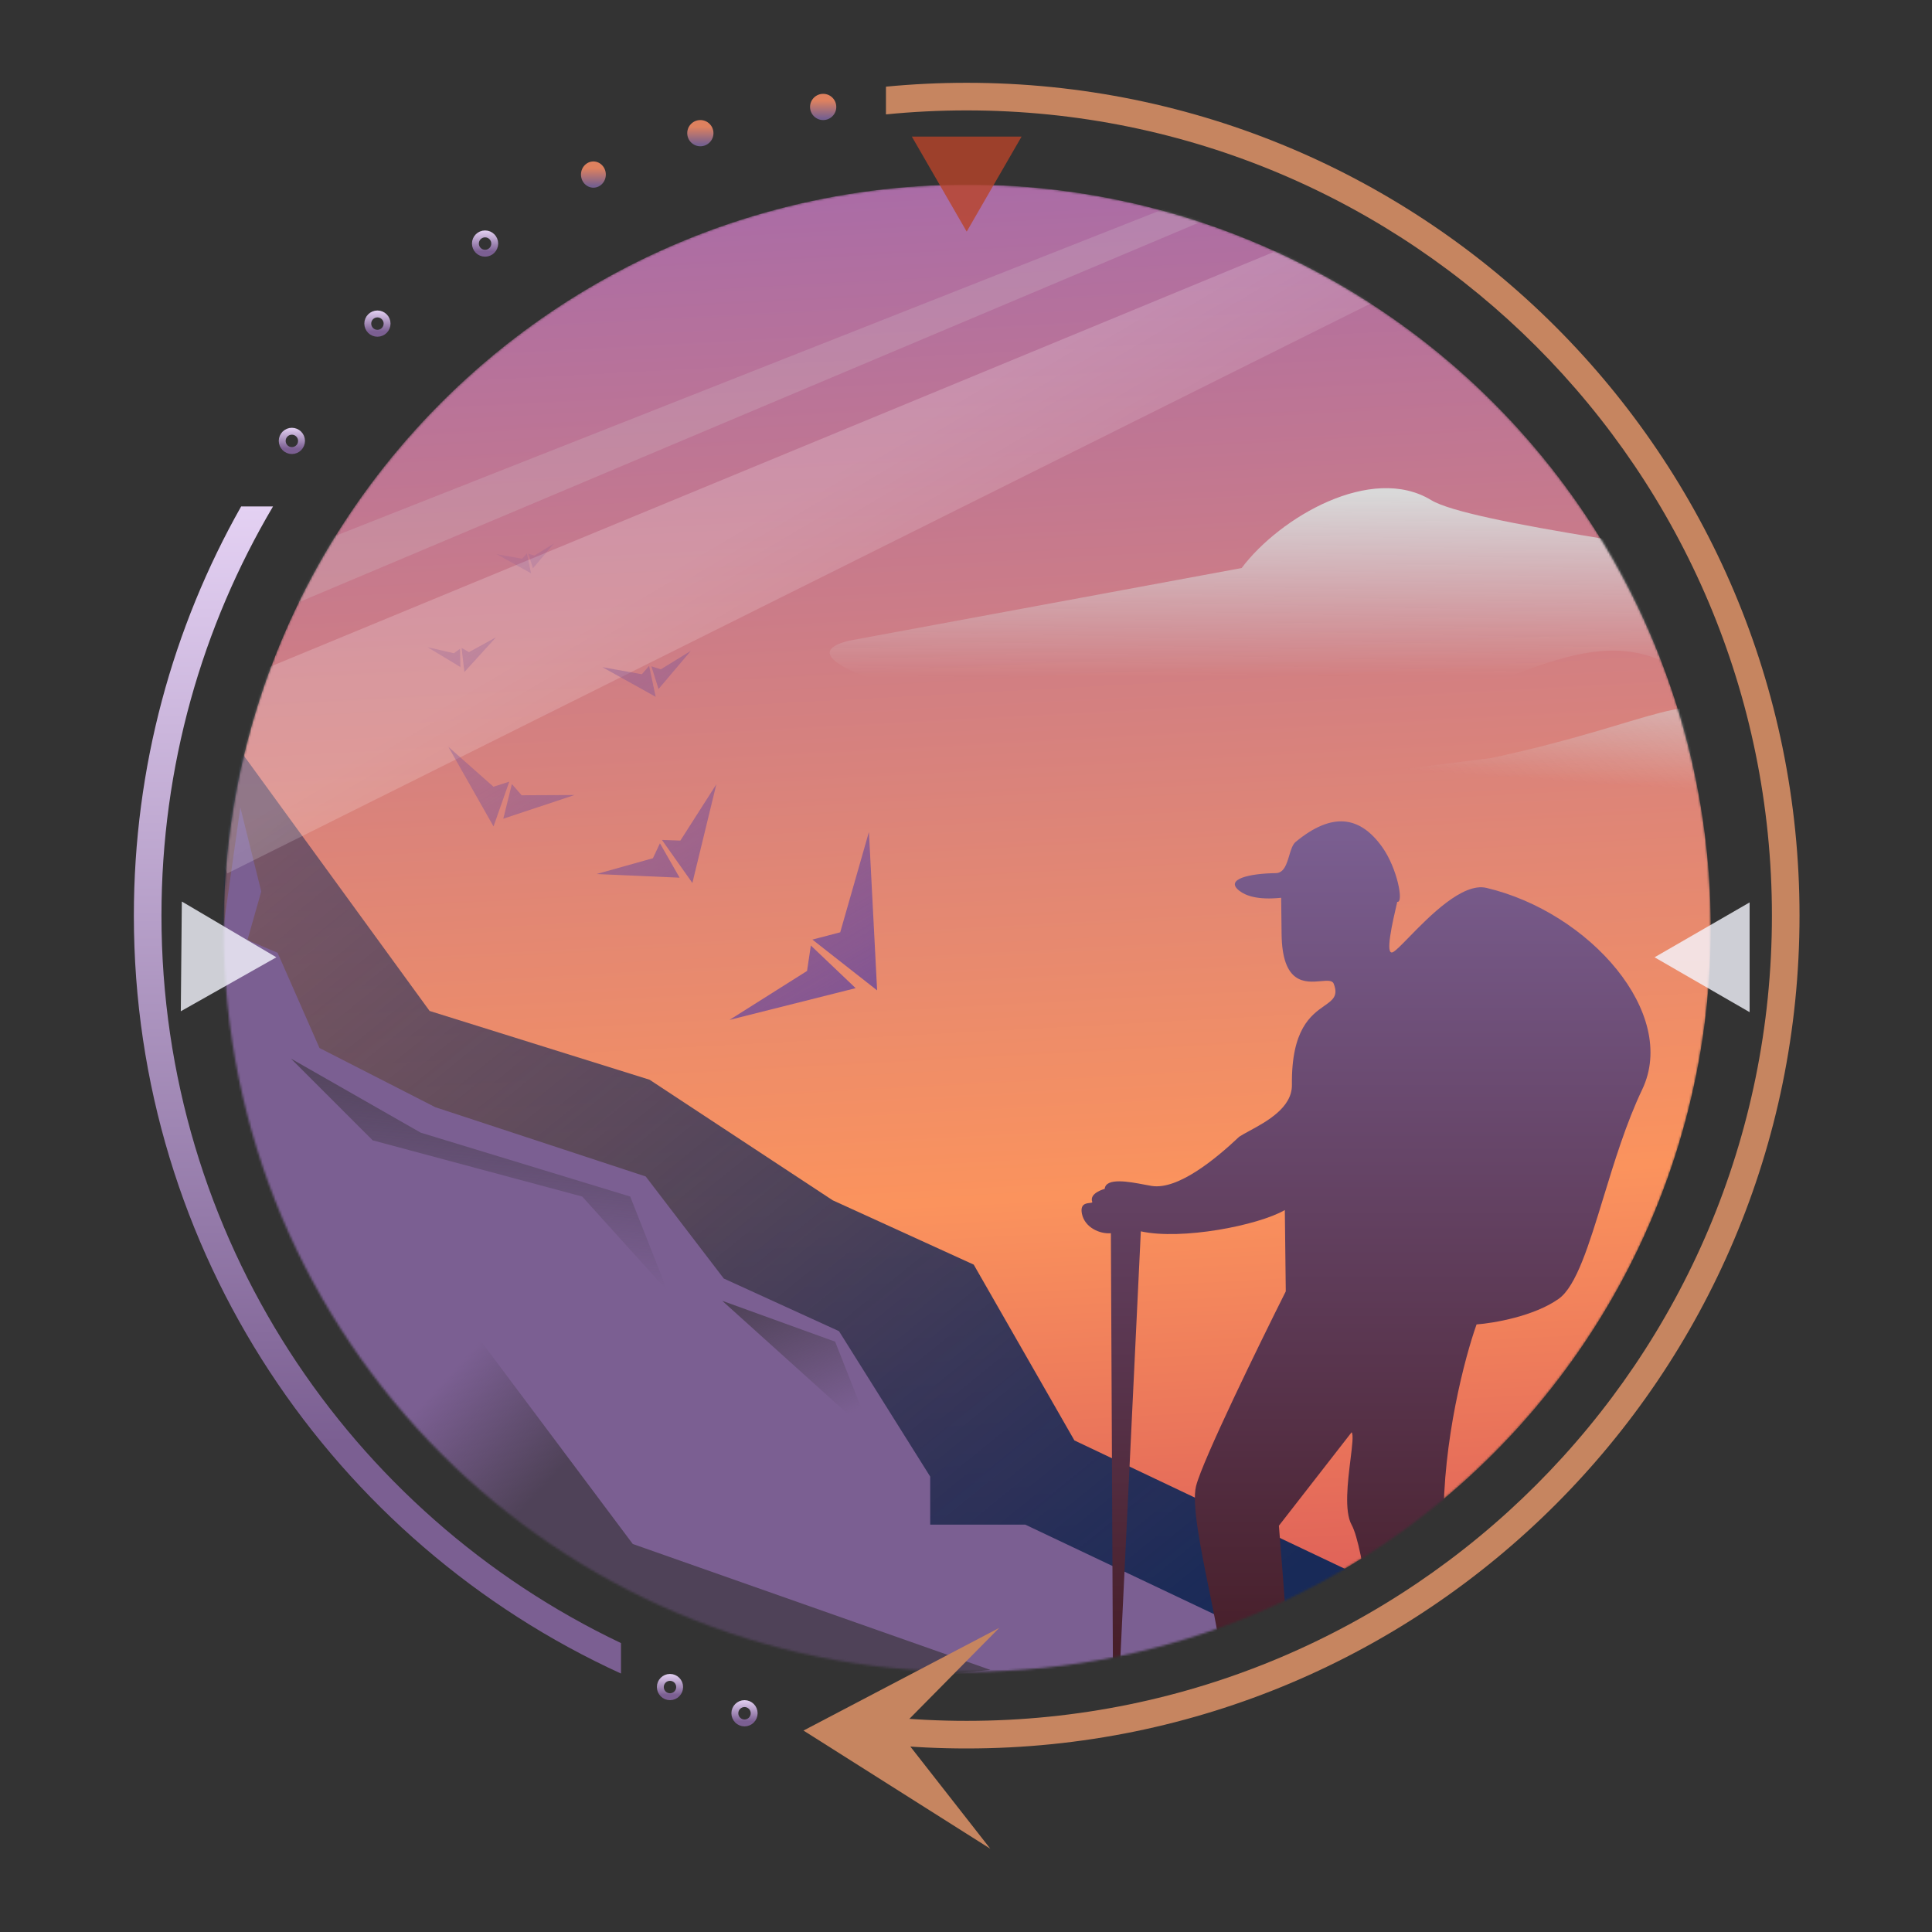 <svg width="887" height="887" viewBox="0 0 887 887" fill="none" xmlns="http://www.w3.org/2000/svg">
<rect x="0" y="0" width="887" height="887" fill="#333333" stroke="none"/>
<mask id="mask0_362_3439" style="mask-type:alpha" maskUnits="userSpaceOnUse" x="102" y="84" width="684" height="684">
<circle cx="444.056" cy="426.128" r="341.376" fill="#D9D9D9"/>
</mask>
<g mask="url(#mask0_362_3439)">
<circle cx="444.056" cy="426.128" r="341.376" fill="url(#paint0_linear_362_3439)"/>
<path d="M36.232 294.04L110.621 286.557L103.682 335.564L197.234 464.137L298.219 495.712L382.301 551.067L447.045 580.601L493.267 661.312L710.312 764.347L33.323 832.443L103.682 335.564L36.232 294.04Z" fill="url(#paint1_linear_362_3439)"/>
<path d="M199.874 508.339L146.676 481.149L127.453 437.431L113.61 431.565L119.945 409.276L110.333 370.674L47.231 817.036L600.261 761.409L470.706 699.973L427.066 699.973L427.066 677.919L385.182 611.14L332.29 586.984L296.451 540.127L199.874 508.339Z" fill="#7B5F92"/>
<path d="M166.554 699.758L348.574 776.744L454.706 766.674L290.509 708.861L196.09 582.703L99.064 602.443L166.554 699.758Z" fill="url(#paint2_linear_362_3439)"/>
<path d="M193.147 520.018L133.553 485.997L171.092 523.537L267.288 549.346L306.47 592.751L289.342 549.346L193.147 520.018Z" fill="url(#paint3_linear_362_3439)"/>
<path d="M383.426 615.978L331.574 597.209L400.553 659.384L383.426 615.978Z" fill="url(#paint4_linear_362_3439)"/>
<path fill-rule="evenodd" clip-rule="evenodd" d="M620.545 657.561L587.155 700.466C589.444 728.104 593.751 785.544 592.674 794.2C592.535 795.316 592.459 796.447 592.383 797.582C591.72 807.454 591.034 817.656 548.792 821.234C501.694 825.224 525.501 803.337 539.643 794.822C543.217 792.67 546.329 791.245 548.997 790.024C556.885 786.412 560.888 784.579 561.463 770.994C561.808 762.842 558.608 747.127 555.311 730.939C551.256 711.028 547.056 690.4 549.127 682.25C552.132 670.428 577.837 617.743 590.314 592.878L589.876 555.56C577.523 562.65 542.486 569.458 523.766 565.32L511.24 826.255L510.017 566.184C504.865 566.624 497.981 563.532 496.72 557.226C495.827 552.763 498.599 552.475 500.281 552.3C500.986 552.227 501.5 552.174 501.471 551.841C499.888 547.723 507.173 545.822 507.173 545.822C507.706 540.491 518.558 542.561 525.463 543.879C526.764 544.127 527.925 544.349 528.85 544.489C540.985 546.328 558.416 531.823 568.939 521.877C570.151 521.081 571.789 520.192 573.645 519.184C581.497 514.923 593.253 508.543 593.131 498.063C592.83 472.468 601.969 466.044 607.989 461.811C611.912 459.053 614.511 457.225 612.314 451.633C611.671 449.994 609.361 450.198 606.414 450.46C599.363 451.085 588.662 452.033 588.39 428.832L588.195 412.179C577.404 413.288 571.953 411.246 569.004 408.967C562.066 403.603 573.825 401.009 585.691 400.87C589.489 400.826 590.722 396.706 591.896 392.786C592.669 390.204 593.417 387.709 594.854 386.522C611.39 372.863 624.261 374.347 634.662 389.001C641.502 398.638 644.606 414.661 641.49 414.039C639.308 423.395 635.656 439.124 639.561 437.114C640.863 436.444 643.457 433.784 646.846 430.309C656.161 420.756 671.478 405.049 682.432 407.637C729.793 418.825 770.645 465.267 753.949 500.205C746.641 515.498 741.153 533.445 736.162 549.765C729.471 571.644 723.674 590.6 715.584 596.32C704.284 604.31 685.758 607.474 677.907 608.057C672.676 622.688 662.327 661.475 662.774 699.579C662.969 716.214 664.54 732.714 666.036 748.425C668.824 777.697 671.351 804.232 664.23 823.81C653.288 853.895 620.146 875.401 622.278 847.874C623.985 825.853 630.67 795.719 633.8 783.405C631.723 759.857 626.165 710.223 620.545 700.074C617.082 693.819 618.77 680.174 620.032 669.978C620.817 663.63 621.437 658.619 620.545 657.561Z" fill="url(#paint5_linear_362_3439)"/>
<g style="mix-blend-mode:overlay">
<path d="M657.093 229.622C629.689 212.916 587.645 237.409 570.048 260.793L389.858 294.143C343.403 305.405 489.713 339.66 570.048 339.66C670.467 339.66 717.86 278.892 767.131 305.405C816.402 331.917 842.914 328.163 956.706 305.405C1070.5 282.646 691.348 250.503 657.093 229.622Z" fill="url(#paint6_linear_362_3439)"/>
</g>
<g style="mix-blend-mode:overlay">
<path d="M802.09 331.459C774.686 314.754 761.969 331.459 684.544 348.044L550.809 364.809C504.353 376.071 650.664 410.326 730.999 410.326C831.417 410.326 878.811 349.558 928.082 376.071C977.353 402.583 1003.86 398.829 1117.66 376.071C1231.45 353.312 836.345 352.341 802.09 331.459Z" fill="url(#paint7_linear_362_3439)"/>
</g>
<g style="mix-blend-mode:overlay">
<path d="M104.327 400.996L69.993 328.405L619.581 101.313L675.049 116.539L104.327 400.996Z" fill="url(#paint8_linear_362_3439)" fill-opacity="0.2"/>
</g>
<g style="mix-blend-mode:overlay">
<path d="M118.095 284.546L76.135 276.73L565.534 83.64L619.933 72.89L118.095 284.546Z" fill="#D9D9D9" fill-opacity="0.2"/>
</g>
</g>
<path fill-rule="evenodd" clip-rule="evenodd" d="M228.034 254.425L243.828 263.21L241.881 254.04L239.739 256.523L228.034 254.425ZM244.678 260.904L254.252 249.593L245.358 255.068L242.563 254.181L244.678 260.904ZM276.562 306.298L301.025 319.906L298.01 305.702L294.693 309.548L276.562 306.298ZM302.342 316.333L317.172 298.813L303.396 307.294L299.066 305.92L302.342 316.333ZM205.837 342.857L226.586 379.436L233.82 358.855L226.558 361.197L205.837 342.857ZM263.789 364.995L231.068 375.882L235.005 359.961L239.485 365.108L263.789 364.995ZM211.373 306.241L196.257 297.111L208.384 299.91L211.203 297.845L211.373 306.241ZM227.703 292.593L213.211 308.523L211.92 297.426L215.283 299.415L227.703 292.593ZM312.017 402.951L273.812 401.287L299.766 394.02L302.98 387.168L312.017 402.951ZM312.363 385.92L328.887 360.062L317.877 405.38L317.877 405.38L303.907 385.63L303.907 385.629L312.363 385.92ZM392.841 453.672L334.925 468.243L370.519 445.778L372.269 434.09L392.841 453.672ZM398.934 381.958L402.695 454.69L372.97 431.373L385.754 428.031L398.934 381.958Z" fill="url(#paint9_linear_362_3439)"/>
<path opacity="0.8" d="M443.822 106.338L418.626 62.698L469.017 62.698L443.822 106.338Z" fill="#B8442A"/>
<path opacity="0.8" d="M759.624 439.502L803.263 414.306V464.697L759.624 439.502Z" fill="#F5F6FF"/>
<path opacity="0.8" d="M126.883 439.501L83.008 464.284L83.483 413.895L126.883 439.501Z" fill="#F5F6FF"/>
<path d="M368.892 794.515L454.657 848.775L412.199 794.515L458.765 747.371L368.892 794.515Z" fill="#C68560"/>
<path fill-rule="evenodd" clip-rule="evenodd" d="M406.753 800.962C418.95 802.135 431.313 802.735 443.817 802.735C654.989 802.735 826.177 631.546 826.177 420.375C826.177 209.203 654.989 38.014 443.817 38.014C431.313 38.014 418.95 38.614 406.753 39.788V52.52C418.943 51.307 431.308 50.686 443.817 50.686C647.991 50.686 813.506 216.201 813.506 420.375C813.506 624.548 647.991 790.064 443.817 790.064C431.308 790.064 418.943 789.442 406.753 788.229V800.962Z" fill="#C68560"/>
<path fill-rule="evenodd" clip-rule="evenodd" d="M125.346 232.521C92.803 287.572 74.128 351.792 74.128 420.375C74.128 567.742 160.354 694.97 285.107 754.358V768.343C153.152 708.06 61.456 574.926 61.456 420.375C61.456 352.099 79.352 288.003 110.708 232.521H125.346Z" fill="url(#paint10_linear_362_3439)"/>
<circle cx="377.926" cy="49.102" r="6.019" fill="url(#paint11_linear_362_3439)"/>
<circle cx="222.701" cy="111.825" r="4.435" stroke="url(#paint12_linear_362_3439)" stroke-width="3.168"/>
<circle cx="173.282" cy="148.572" r="4.435" stroke="url(#paint13_linear_362_3439)" stroke-width="3.168"/>
<circle cx="134" cy="202.426" r="4.435" stroke="url(#paint14_linear_362_3439)" stroke-width="3.168"/>
<circle cx="307.599" cy="774.541" r="4.435" stroke="url(#paint15_linear_362_3439)" stroke-width="3.168"/>
<circle cx="341.812" cy="786.579" r="4.435" stroke="url(#paint16_linear_362_3439)" stroke-width="3.168"/>
<circle cx="321.537" cy="61.14" r="6.019" fill="url(#paint17_linear_362_3439)"/>
<ellipse cx="272.436" cy="80.147" rx="5.702" ry="6.019" fill="url(#paint18_linear_362_3439)"/>
<defs>
<linearGradient id="paint0_linear_362_3439" x1="444.057" y1="84.753" x2="478.546" y2="728.792" gradientUnits="userSpaceOnUse">
<stop stop-color="#AA6CA6"/>
<stop offset="0.723" stop-color="#FB935D"/>
<stop offset="1" stop-color="#E06359"/>
</linearGradient>
<linearGradient id="paint1_linear_362_3439" x1="480.385" y1="813.413" x2="123.499" y2="373.925" gradientUnits="userSpaceOnUse">
<stop stop-color="#182A58"/>
<stop offset="1" stop-color="#182A58" stop-opacity="0.51"/>
</linearGradient>
<linearGradient id="paint2_linear_362_3439" x1="231.611" y1="702.463" x2="182.245" y2="656.388" gradientUnits="userSpaceOnUse">
<stop stop-color="#4F4258"/>
<stop offset="1" stop-color="#4F4258" stop-opacity="0"/>
</linearGradient>
<linearGradient id="paint3_linear_362_3439" x1="220.011" y1="485.997" x2="211.682" y2="584.304" gradientUnits="userSpaceOnUse">
<stop stop-color="#4F4258"/>
<stop offset="1" stop-color="#4F4258" stop-opacity="0"/>
</linearGradient>
<linearGradient id="paint4_linear_362_3439" x1="339.551" y1="597.209" x2="366.064" y2="659.384" gradientUnits="userSpaceOnUse">
<stop stop-color="#4F4258"/>
<stop offset="1" stop-color="#4F4258" stop-opacity="0"/>
</linearGradient>
<linearGradient id="paint5_linear_362_3439" x1="627.151" y1="377.092" x2="627.151" y2="860.564" gradientUnits="userSpaceOnUse">
<stop stop-color="#7B5F92"/>
<stop offset="1" stop-color="#390D0D"/>
</linearGradient>
<linearGradient id="paint6_linear_362_3439" x1="683.896" y1="225.835" x2="684.075" y2="310.299" gradientUnits="userSpaceOnUse">
<stop stop-color="#D9D9D9"/>
<stop offset="1" stop-color="#D9D9D9" stop-opacity="0"/>
</linearGradient>
<linearGradient id="paint7_linear_362_3439" x1="844.846" y1="296.501" x2="839.864" y2="367.238" gradientUnits="userSpaceOnUse">
<stop stop-color="#D9D9D9"/>
<stop offset="1" stop-color="#D9D9D9" stop-opacity="0"/>
</linearGradient>
<linearGradient id="paint8_linear_362_3439" x1="320.72" y1="253.82" x2="403.137" y2="392.836" gradientUnits="userSpaceOnUse">
<stop stop-color="white"/>
<stop offset="1" stop-color="white" stop-opacity="0"/>
</linearGradient>
<linearGradient id="paint9_linear_362_3439" x1="414.724" y1="491.433" x2="234.309" y2="187.521" gradientUnits="userSpaceOnUse">
<stop stop-color="#764F97"/>
<stop offset="1" stop-color="#764F97" stop-opacity="0"/>
</linearGradient>
<linearGradient id="paint10_linear_362_3439" x1="396.313" y1="232.521" x2="396.313" y2="662.581" gradientUnits="userSpaceOnUse">
<stop stop-color="#E4D1F3"/>
<stop offset="1" stop-color="#7B5F92"/>
</linearGradient>
<linearGradient id="paint11_linear_362_3439" x1="377.926" y1="43.083" x2="377.926" y2="55.121" gradientUnits="userSpaceOnUse">
<stop offset="0.26" stop-color="#DE815F"/>
<stop offset="0.932" stop-color="#76608F"/>
</linearGradient>
<linearGradient id="paint12_linear_362_3439" x1="234.705" y1="105.806" x2="234.705" y2="115.468" gradientUnits="userSpaceOnUse">
<stop stop-color="#E4D1F3"/>
<stop offset="1" stop-color="#7B5F92"/>
</linearGradient>
<linearGradient id="paint13_linear_362_3439" x1="185.286" y1="142.554" x2="185.286" y2="152.215" gradientUnits="userSpaceOnUse">
<stop stop-color="#E4D1F3"/>
<stop offset="1" stop-color="#7B5F92"/>
</linearGradient>
<linearGradient id="paint14_linear_362_3439" x1="146.005" y1="196.407" x2="146.005" y2="206.069" gradientUnits="userSpaceOnUse">
<stop stop-color="#E4D1F3"/>
<stop offset="1" stop-color="#7B5F92"/>
</linearGradient>
<linearGradient id="paint15_linear_362_3439" x1="319.603" y1="768.522" x2="319.603" y2="778.184" gradientUnits="userSpaceOnUse">
<stop stop-color="#E4D1F3"/>
<stop offset="1" stop-color="#7B5F92"/>
</linearGradient>
<linearGradient id="paint16_linear_362_3439" x1="353.816" y1="780.56" x2="353.816" y2="790.222" gradientUnits="userSpaceOnUse">
<stop stop-color="#E4D1F3"/>
<stop offset="1" stop-color="#7B5F92"/>
</linearGradient>
<linearGradient id="paint17_linear_362_3439" x1="321.537" y1="55.121" x2="321.537" y2="67.159" gradientUnits="userSpaceOnUse">
<stop offset="0.26" stop-color="#DE815F"/>
<stop offset="0.932" stop-color="#76608F"/>
</linearGradient>
<linearGradient id="paint18_linear_362_3439" x1="272.436" y1="74.128" x2="272.436" y2="86.166" gradientUnits="userSpaceOnUse">
<stop offset="0.26" stop-color="#DE815F"/>
<stop offset="0.932" stop-color="#76608F"/>
</linearGradient>
</defs>
</svg>
